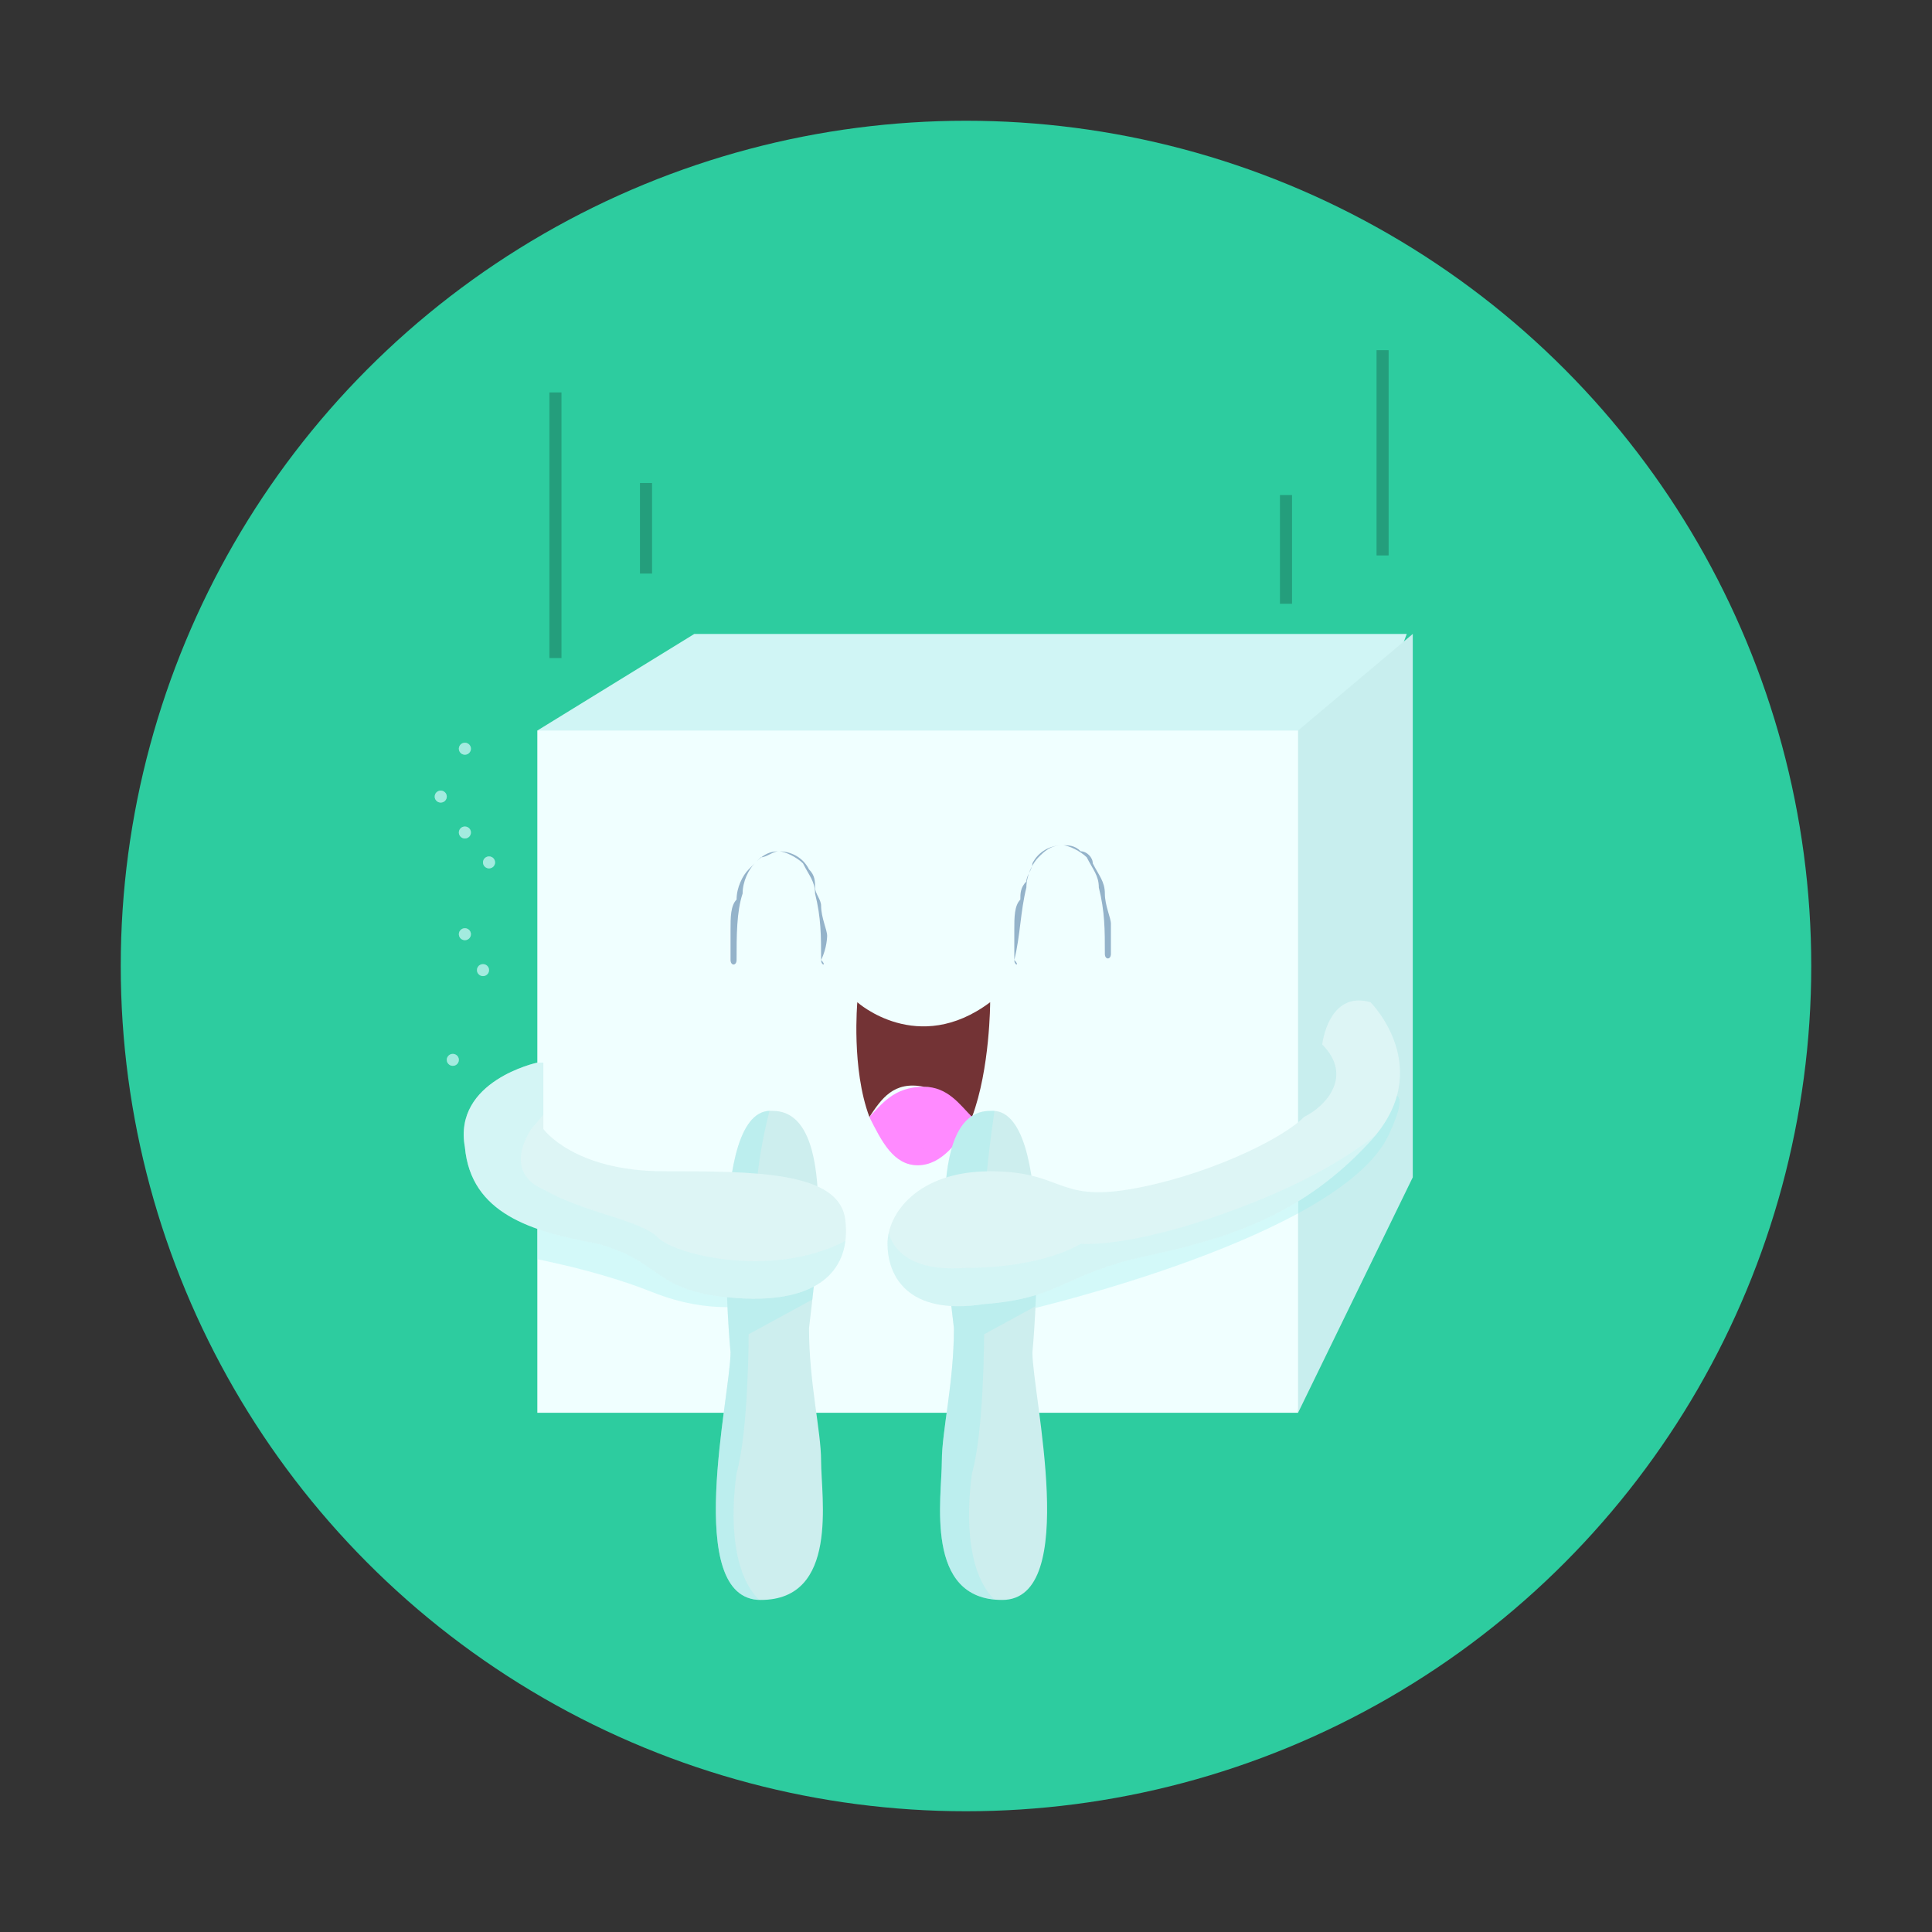 <?xml version="1.0" encoding="utf-8"?>
<!-- Generator: Adobe Illustrator 19.2.0, SVG Export Plug-In . SVG Version: 6.00 Build 0)  -->
<svg version="1.1" id="Layer_1" xmlns="http://www.w3.org/2000/svg" xmlns:xlink="http://www.w3.org/1999/xlink" x="0px" y="0px"
	 viewBox="0 0 32 32" style="enable-background:new 0 0 32 32;" xml:space="preserve">
<rect x="0" y="0" width="32" height="32" fill="#333333" stroke="none"/>
<style type="text/css">
	.st0{fill:#2DCC9F;}
	.st1{fill:#D0F5F5;}
	.st2{fill:#C8EEEE;}
	.st3{opacity:0.35;clip-path:url(#SVGID_2_);fill:#9DEEEE;enable-background:new    ;}
	.st4{fill:#F0FFFF;}
	.st5{opacity:0.35;clip-path:url(#SVGID_4_);fill:#9DEEEE;enable-background:new    ;}
	.st6{clip-path:url(#SVGID_6_);}
	.st7{opacity:0.35;fill:#D0F5F5;enable-background:new    ;}
	.st8{fill:#94B3CA;}
	.st9{fill:#FF8AFF;}
	.st10{opacity:0.35;clip-path:url(#SVGID_8_);fill:#FF8AFF;enable-background:new    ;}
	.st11{fill:#733335;}
	.st12{fill:#CDEEEE;}
	.st13{opacity:0.35;clip-path:url(#SVGID_10_);fill:#9DEEEE;enable-background:new    ;}
	.st14{fill:#DDF5F5;}
	.st15{opacity:0.35;clip-path:url(#SVGID_12_);fill:#C2F5F5;enable-background:new    ;}
	.st16{fill:#249E7C;}
</style>
<circle id="circle6357" class="st0" cx="16" cy="16" r="14"/>
<path id="path6359" class="st1" d="M8.9,12.1l2.6-1.6h11.8l-1,2.7l-8.8,0.8L8.9,12.1L8.9,12.1z"/>
<path id="path6361" class="st2" d="M21.5,12.1l1.9-1.6l0,9l-1.9,3.9l-1-8.6L21.5,12.1z"/>
<g>
	<defs>
		<polygon id="SVGID_1_" points="21.5,12.1 23.4,10.5 23.4,19.5 21.5,23.4 20.5,14.9 21.5,12.1 		"/>
	</defs>
	<clipPath id="SVGID_2_">
		<use xlink:href="#SVGID_1_"  style="overflow:visible;"/>
	</clipPath>
	<path id="path6369" class="st3" d="M17,21.7c0,0,5.2-1.2,6-2.9s-1.3,0.4-1.3,0.4l-4.9,1.6L17,21.7L17,21.7z M12.5,21.6
		c0,0-0.7,0.2-1.7-0.2s-2.2-0.6-2.2-0.6L8.4,20L9,19.7l2.4,0.9L12.5,21.6L12.5,21.6z"/>
</g>
<path id="path6371" class="st4" d="M8.9,12.1h12.6v11.3H8.9V12.1z"/>
<g>
	<defs>
		<rect id="SVGID_3_" x="8.9" y="12.1" width="12.6" height="11.3"/>
	</defs>
	<clipPath id="SVGID_4_">
		<use xlink:href="#SVGID_3_"  style="overflow:visible;"/>
	</clipPath>
	<path id="path6379" class="st5" d="M17,21.7c0,0,5.2-1.2,6-2.9s-1.3,0.4-1.3,0.4l-4.9,1.6L17,21.7L17,21.7z M12.5,21.6
		c0,0-0.7,0.2-1.7-0.2s-2.2-0.6-2.2-0.6L8.4,20L9,19.7l2.4,0.9L12.5,21.6L12.5,21.6z"/>
</g>
<g>
	<defs>
		<polygon id="SVGID_5_" points="23.3,10.6 11.5,10.6 8.9,12.2 8.9,23.4 21.5,23.4 21.5,23.3 23.4,19.4 23.4,10.5 		"/>
	</defs>
	<clipPath id="SVGID_6_">
		<use xlink:href="#SVGID_5_"  style="overflow:visible;"/>
	</clipPath>
	<g id="g6387" transform="matrix(1 0 0 .991 -14.9 1.203)" class="st6">
		<circle id="circle6389" class="st7" cx="25.2" cy="13.3" r="0.1"/>
		<circle id="circle6391" class="st7" cx="25.2" cy="13.3" r="0.1"/>
		<circle id="circle6393" class="st7" cx="25.2" cy="13.3" r="0.1"/>
		<circle id="circle6395" class="st7" cx="25.3" cy="12.4" r="0.1"/>
		<circle id="circle6397" class="st7" cx="25.3" cy="12.4" r="0.1"/>
		<circle id="circle6399" class="st7" cx="25.3" cy="12.4" r="0.1"/>
		<circle id="circle6401" class="st7" cx="26.6" cy="10.1" r="0.1"/>
		<circle id="circle6403" class="st7" cx="26.6" cy="10.1" r="0.1"/>
		<circle id="circle6405" class="st7" cx="26.6" cy="10.1" r="0.1"/>
		<circle id="circle6407" class="st7" cx="26" cy="11.1" r="0.1"/>
		<circle id="circle6409" class="st7" cx="26" cy="11.1" r="0.1"/>
		<circle id="circle6411" class="st7" cx="26" cy="11.1" r="0.1"/>
		<circle id="circle6413" class="st7" cx="22.2" cy="12.1" r="0.1"/>
		<circle id="circle6415" class="st7" cx="22.2" cy="12.1" r="0.1"/>
		<circle id="circle6417" class="st7" cx="22.2" cy="12.1" r="0.1"/>
		<circle id="circle6419" class="st7" cx="24.7" cy="8.5" r="0.1"/>
		<circle id="circle6421" class="st7" cx="24.7" cy="8.5" r="0.1"/>
		<circle id="circle6423" class="st7" cx="24.7" cy="8.5" r="0.1"/>
		<circle id="circle6425" class="st7" cx="25.3" cy="9.8" r="0.1"/>
		<circle id="circle6427" class="st7" cx="25.3" cy="9.8" r="0.1"/>
		<circle id="circle6429" class="st7" cx="25.3" cy="9.8" r="0.1"/>
		<circle id="circle6431" class="st7" cx="22.6" cy="11.3" r="0.1"/>
		<circle id="circle6433" class="st7" cx="22.6" cy="11.3" r="0.1"/>
		<circle id="circle6435" class="st7" cx="22.6" cy="11.3" r="0.1"/>
		<circle id="circle6437" class="st7" cx="26.7" cy="7.3" r="0.1"/>
		<circle id="circle6439" class="st7" cx="26.7" cy="7.3" r="0.1"/>
		<circle id="circle6441" class="st7" cx="26.7" cy="7.3" r="0.1"/>
		<circle id="circle6443" class="st7" cx="22.6" cy="12.7" r="0.1"/>
		<circle id="circle6445" class="st7" cx="22.6" cy="12.7" r="0.1"/>
		<circle id="circle6447" class="st7" cx="22.6" cy="12.7" r="0.1"/>
		<circle id="circle6449" class="st7" cx="27.3" cy="8.3" r="0.1"/>
		<circle id="circle6451" class="st7" cx="27.3" cy="8.3" r="0.1"/>
		<circle id="circle6453" class="st7" cx="27.3" cy="8.3" r="0.1"/>
		<circle id="circle6455" class="st7" cx="26" cy="12.9" r="0.1"/>
		<circle id="circle6457" class="st7" cx="26" cy="12.9" r="0.1"/>
		<circle id="circle6459" class="st7" cx="26" cy="12.9" r="0.1"/>
		<circle id="circle6461" class="st7" cx="24" cy="13.9" r="0.1"/>
		<circle id="circle6463" class="st7" cx="24" cy="13.9" r="0.1"/>
		<circle id="circle6465" class="st7" cx="24" cy="13.9" r="0.1"/>
		<circle id="circle6467" class="st7" cx="30.3" cy="7.2" r="0.1"/>
		<circle id="circle6469" class="st7" cx="30.3" cy="7.2" r="0.1"/>
		<circle id="circle6471" class="st7" cx="30.3" cy="7.2" r="0.1"/>
		<circle id="circle6473" class="st7" cx="22.4" cy="16.5" r="0.1"/>
		<circle id="circle6475" class="st7" cx="22.4" cy="16.5" r="0.1"/>
		<circle id="circle6477" class="st7" cx="22.4" cy="16.5" r="0.1"/>
		<circle id="circle6479" class="st7" cx="31.1" cy="8.1" r="0.1"/>
		<circle id="circle6481" class="st7" cx="31.1" cy="8.1" r="0.1"/>
		<circle id="circle6483" class="st7" cx="31.1" cy="8.1" r="0.1"/>
		<circle id="circle6485" class="st7" cx="25.9" cy="15.9" r="0.1"/>
		<circle id="circle6487" class="st7" cx="25.9" cy="15.9" r="0.1"/>
		<circle id="circle6489" class="st7" cx="25.9" cy="15.9" r="0.1"/>
		<circle id="circle6491" class="st7" cx="30.7" cy="10.5" r="0.1"/>
		<circle id="circle6493" class="st7" cx="30.7" cy="10.5" r="0.1"/>
		<circle id="circle6495" class="st7" cx="30.7" cy="10.5" r="0.1"/>
		<circle id="circle6497" class="st7" cx="30.6" cy="11.2" r="0.1"/>
		<circle id="circle6499" class="st7" cx="30.6" cy="11.2" r="0.1"/>
		<circle id="circle6501" class="st7" cx="30.6" cy="11.2" r="0.1"/>
		<circle id="circle6503" class="st7" cx="27" cy="14" r="0.1"/>
		<circle id="circle6505" class="st7" cx="27" cy="14" r="0.1"/>
		<circle id="circle6507" class="st7" cx="27" cy="14" r="0.1"/>
		<circle id="circle6509" class="st7" cx="29.4" cy="9.1" r="0.1"/>
		<circle id="circle6511" class="st7" cx="29.4" cy="9.1" r="0.1"/>
		<circle id="circle6513" class="st7" cx="29.4" cy="9.1" r="0.1"/>
		<circle id="circle6515" class="st7" cx="29.5" cy="8.6" r="0.1"/>
		<circle id="circle6517" class="st7" cx="29.5" cy="8.6" r="0.1"/>
		<circle id="circle6519" class="st7" cx="29.5" cy="8.6" r="0.1"/>
		<circle id="circle6521" class="st7" cx="29.4" cy="9.9" r="0.1"/>
		<circle id="circle6523" class="st7" cx="29.4" cy="9.9" r="0.1"/>
		<circle id="circle6525" class="st7" cx="29.4" cy="9.9" r="0.1"/>
		<circle id="circle6527" class="st7" cx="28.9" cy="9.7" r="0.1"/>
		<circle id="circle6529" class="st7" cx="28.9" cy="9.7" r="0.1"/>
		<circle id="circle6531" class="st7" cx="28.9" cy="9.7" r="0.1"/>
		<circle id="circle6533" class="st7" cx="29.1" cy="10.4" r="0.1"/>
		<circle id="circle6535" class="st7" cx="29.1" cy="10.4" r="0.1"/>
		<circle id="circle6537" class="st7" cx="29.1" cy="10.4" r="0.1"/>
		<circle id="circle6539" class="st7" cx="28.3" cy="9.8" r="0.1"/>
		<circle id="circle6541" class="st7" cx="28.3" cy="9.8" r="0.1"/>
		<circle id="circle6543" class="st7" cx="28.3" cy="9.8" r="0.1"/>
		<circle id="circle6545" class="st7" cx="27.3" cy="10.4" r="0.1"/>
		<circle id="circle6547" class="st7" cx="27.3" cy="10.4" r="0.1"/>
		<circle id="circle6549" class="st7" cx="27.3" cy="10.4" r="0.1"/>
		<circle id="circle6551" class="st7" cx="25.7" cy="10.6" r="0.1"/>
		<circle id="circle6553" class="st7" cx="25.7" cy="10.6" r="0.1"/>
		<circle id="circle6555" class="st7" cx="25.7" cy="10.6" r="0.1"/>
		<circle id="circle6557" class="st7" cx="25.1" cy="10.9" r="0.1"/>
		<circle id="circle6559" class="st7" cx="25.1" cy="10.9" r="0.1"/>
		<circle id="circle6561" class="st7" cx="25.1" cy="10.9" r="0.1"/>
		<circle id="circle6563" class="st7" cx="24.3" cy="10.7" r="0.1"/>
		<circle id="circle6565" class="st7" cx="24.3" cy="10.7" r="0.1"/>
		<circle id="circle6567" class="st7" cx="24.3" cy="10.7" r="0.1"/>
		<circle id="circle6569" class="st7" cx="23.9" cy="10.2" r="0.1"/>
		<circle id="circle6571" class="st7" cx="23.9" cy="10.2" r="0.1"/>
		<circle id="circle6573" class="st7" cx="23.9" cy="10.2" r="0.1"/>
		<circle id="circle6575" class="st7" cx="23.7" cy="10.8" r="0.1"/>
		<circle id="circle6577" class="st7" cx="23.7" cy="10.8" r="0.1"/>
		<circle id="circle6579" class="st7" cx="23.7" cy="10.8" r="0.1"/>
		<circle id="circle6581" class="st7" cx="23.7" cy="11.7" r="0.1"/>
		<circle id="circle6583" class="st7" cx="23.7" cy="11.7" r="0.1"/>
		<circle id="circle6585" class="st7" cx="23.7" cy="11.7" r="0.1"/>
		<circle id="circle6587" class="st7" cx="23.9" cy="12.4" r="0.1"/>
		<circle id="circle6589" class="st7" cx="23.9" cy="12.4" r="0.1"/>
		<circle id="circle6591" class="st7" cx="23.9" cy="12.4" r="0.1"/>
		<circle id="circle6593" class="st7" cx="27.1" cy="12.2" r="0.1"/>
		<circle id="circle6595" class="st7" cx="27.1" cy="12.2" r="0.1"/>
		<circle id="circle6597" class="st7" cx="27.1" cy="12.2" r="0.1"/>
		<circle id="circle6599" class="st7" cx="29.5" cy="11.2" r="0.1"/>
		<circle id="circle6601" class="st7" cx="29.5" cy="11.2" r="0.1"/>
		<circle id="circle6603" class="st7" cx="29.5" cy="11.2" r="0.1"/>
		<circle id="circle6605" class="st7" cx="30.9" cy="9.3" r="0.1"/>
		<circle id="circle6607" class="st7" cx="30.9" cy="9.3" r="0.1"/>
		<circle id="circle6609" class="st7" cx="30.9" cy="9.3" r="0.1"/>
		<circle id="circle6611" class="st7" cx="32.1" cy="8.3" r="0.1"/>
		<circle id="circle6613" class="st7" cx="32.1" cy="8.3" r="0.1"/>
		<circle id="circle6615" class="st7" cx="32.1" cy="8.3" r="0.1"/>
		<circle id="circle6617" class="st7" cx="33.1" cy="7.8" r="0.1"/>
		<circle id="circle6619" class="st7" cx="33.1" cy="7.8" r="0.1"/>
		<circle id="circle6621" class="st7" cx="33.1" cy="7.8" r="0.1"/>
		<circle id="circle6623" class="st7" cx="35" cy="7.6" r="0.1"/>
		<circle id="circle6625" class="st7" cx="35" cy="7.6" r="0.1"/>
		<circle id="circle6627" class="st7" cx="35" cy="7.6" r="0.1"/>
		<circle id="circle6629" class="st7" cx="37.8" cy="8.6" r="0.1"/>
		<circle id="circle6631" class="st7" cx="37.8" cy="8.6" r="0.1"/>
		<circle id="circle6633" class="st7" cx="37.8" cy="8.6" r="0.1"/>
		<circle id="circle6635" class="st7" cx="38.1" cy="9.1" r="0.1"/>
		<circle id="circle6637" class="st7" cx="38.1" cy="9.1" r="0.1"/>
		<circle id="circle6639" class="st7" cx="38.1" cy="9.1" r="0.1"/>
		<circle id="circle6641" class="st7" cx="35.3" cy="10" r="0.1"/>
		<circle id="circle6643" class="st7" cx="35.3" cy="10" r="0.1"/>
		<circle id="circle6645" class="st7" cx="35.3" cy="10" r="0.1"/>
		<circle id="circle6647" class="st7" cx="33" cy="10.6" r="0.1"/>
		<circle id="circle6649" class="st7" cx="33" cy="10.6" r="0.1"/>
		<circle id="circle6651" class="st7" cx="33" cy="10.6" r="0.1"/>
		<circle id="circle6653" class="st7" cx="32.3" cy="10.3" r="0.1"/>
		<circle id="circle6655" class="st7" cx="32.3" cy="10.3" r="0.1"/>
		<circle id="circle6657" class="st7" cx="32.3" cy="10.3" r="0.1"/>
		<circle id="circle6659" class="st7" cx="32.4" cy="10.9" r="0.1"/>
		<circle id="circle6661" class="st7" cx="32.4" cy="10.9" r="0.1"/>
		<circle id="circle6663" class="st7" cx="32.4" cy="10.9" r="0.1"/>
		<circle id="circle6665" class="st7" cx="37.4" cy="9.2" r="0.1"/>
		<circle id="circle6667" class="st7" cx="37.4" cy="9.2" r="0.1"/>
		<circle id="circle6669" class="st7" cx="37.4" cy="9.2" r="0.1"/>
		<circle id="circle6671" class="st7" cx="36.9" cy="8.6" r="0.1"/>
		<circle id="circle6673" class="st7" cx="36.9" cy="8.6" r="0.1"/>
		<circle id="circle6675" class="st7" cx="36.9" cy="8.6" r="0.1"/>
		<circle id="circle6677" class="st7" cx="34.8" cy="8.1" r="0.1"/>
		<circle id="circle6679" class="st7" cx="34.8" cy="8.1" r="0.1"/>
		<circle id="circle6681" class="st7" cx="34.8" cy="8.1" r="0.1"/>
		<circle id="circle6683" class="st7" cx="34.1" cy="7.9" r="0.1"/>
		<circle id="circle6685" class="st7" cx="34.1" cy="7.9" r="0.1"/>
		<circle id="circle6687" class="st7" cx="34.1" cy="7.9" r="0.1"/>
		<circle id="circle6689" class="st7" cx="33.5" cy="9" r="0.1"/>
		<circle id="circle6691" class="st7" cx="33.5" cy="9" r="0.1"/>
		<circle id="circle6693" class="st7" cx="33.5" cy="9" r="0.1"/>
		<circle id="circle6695" class="st7" cx="33.6" cy="8.5" r="0.1"/>
		<circle id="circle6697" class="st7" cx="33.6" cy="8.5" r="0.1"/>
		<circle id="circle6699" class="st7" cx="33.6" cy="8.5" r="0.1"/>
		<circle id="circle6701" class="st7" cx="36.4" cy="9.6" r="0.1"/>
		<circle id="circle6703" class="st7" cx="36.4" cy="9.6" r="0.1"/>
		<circle id="circle6705" class="st7" cx="36.4" cy="9.6" r="0.1"/>
		<circle id="circle6707" class="st7" cx="36.6" cy="10.2" r="0.1"/>
		<circle id="circle6709" class="st7" cx="36.6" cy="10.2" r="0.1"/>
		<circle id="circle6711" class="st7" cx="36.6" cy="10.2" r="0.1"/>
		<circle id="circle6713" class="st7" cx="35.7" cy="11.2" r="0.1"/>
		<circle id="circle6715" class="st7" cx="35.7" cy="11.2" r="0.1"/>
		<circle id="circle6717" class="st7" cx="35.7" cy="11.2" r="0.1"/>
		<circle id="circle6719" class="st7" cx="32.2" cy="12.3" r="0.1"/>
		<circle id="circle6721" class="st7" cx="32.2" cy="12.3" r="0.1"/>
		<circle id="circle6723" class="st7" cx="32.2" cy="12.3" r="0.1"/>
		<circle id="circle6725" class="st7" cx="30.8" cy="12.6" r="0.1"/>
		<circle id="circle6727" class="st7" cx="30.8" cy="12.6" r="0.1"/>
		<circle id="circle6729" class="st7" cx="30.8" cy="12.6" r="0.1"/>
		<circle id="circle6731" class="st7" cx="29.9" cy="12.7" r="0.1"/>
		<circle id="circle6733" class="st7" cx="29.9" cy="12.7" r="0.1"/>
		<circle id="circle6735" class="st7" cx="29.9" cy="12.7" r="0.1"/>
		<circle id="circle6737" class="st7" cx="28.9" cy="14.4" r="0.1"/>
		<circle id="circle6739" class="st7" cx="28.9" cy="14.4" r="0.1"/>
		<circle id="circle6741" class="st7" cx="28.9" cy="14.4" r="0.1"/>
		<circle id="circle6743" class="st7" cx="28" cy="14.6" r="0.1"/>
		<circle id="circle6745" class="st7" cx="28" cy="14.6" r="0.1"/>
		<circle id="circle6747" class="st7" cx="28" cy="14.6" r="0.1"/>
		<circle id="circle6749" class="st7" cx="31.3" cy="15" r="0.1"/>
		<circle id="circle6751" class="st7" cx="31.3" cy="15" r="0.1"/>
		<circle id="circle6753" class="st7" cx="31.3" cy="15" r="0.1"/>
		<circle id="circle6755" class="st7" cx="32.2" cy="14.3" r="0.1"/>
		<circle id="circle6757" class="st7" cx="32.2" cy="14.3" r="0.1"/>
		<circle id="circle6759" class="st7" cx="32.2" cy="14.3" r="0.1"/>
		<circle id="circle6761" class="st7" cx="33.3" cy="12.9" r="0.1"/>
		<circle id="circle6763" class="st7" cx="33.3" cy="12.9" r="0.1"/>
		<circle id="circle6765" class="st7" cx="33.3" cy="12.9" r="0.1"/>
		<circle id="circle6767" class="st7" cx="37.8" cy="11.5" r="0.1"/>
		<circle id="circle6769" class="st7" cx="37.8" cy="11.5" r="0.1"/>
		<circle id="circle6771" class="st7" cx="37.8" cy="11.5" r="0.1"/>
		<circle id="circle6773" class="st7" cx="38.7" cy="10.8" r="0.1"/>
		<circle id="circle6775" class="st7" cx="38.7" cy="10.8" r="0.1"/>
		<circle id="circle6777" class="st7" cx="38.7" cy="10.8" r="0.1"/>
		<circle id="circle6779" class="st7" cx="38.9" cy="11.3" r="0.1"/>
		<circle id="circle6781" class="st7" cx="38.9" cy="11.3" r="0.1"/>
		<circle id="circle6783" class="st7" cx="38.9" cy="11.3" r="0.1"/>
		<circle id="circle6785" class="st7" cx="38.4" cy="11.8" r="0.1"/>
		<circle id="circle6787" class="st7" cx="38.4" cy="11.8" r="0.1"/>
		<circle id="circle6789" class="st7" cx="38.4" cy="11.8" r="0.1"/>
		<circle id="circle6791" class="st7" cx="36.8" cy="13.9" r="0.1"/>
		<circle id="circle6793" class="st7" cx="36.8" cy="13.9" r="0.1"/>
		<circle id="circle6795" class="st7" cx="36.8" cy="13.9" r="0.1"/>
		<circle id="circle6797" class="st7" cx="35.9" cy="14.6" r="0.1"/>
		<circle id="circle6799" class="st7" cx="35.9" cy="14.6" r="0.1"/>
		<circle id="circle6801" class="st7" cx="35.9" cy="14.6" r="0.1"/>
		<circle id="circle6803" class="st7" cx="35.2" cy="15.1" r="0.1"/>
		<circle id="circle6805" class="st7" cx="35.2" cy="15.1" r="0.1"/>
		<circle id="circle6807" class="st7" cx="35.2" cy="15.1" r="0.1"/>
		<circle id="circle6809" class="st7" cx="34" cy="16.1" r="0.1"/>
		<circle id="circle6811" class="st7" cx="34" cy="16.1" r="0.1"/>
		<circle id="circle6813" class="st7" cx="34" cy="16.1" r="0.1"/>
		<circle id="circle6815" class="st7" cx="33.4" cy="16.9" r="0.1"/>
		<circle id="circle6817" class="st7" cx="33.4" cy="16.9" r="0.1"/>
		<circle id="circle6819" class="st7" cx="33.4" cy="16.9" r="0.1"/>
		<circle id="circle6821" class="st7" cx="32.3" cy="18" r="0.1"/>
		<circle id="circle6823" class="st7" cx="32.3" cy="18" r="0.1"/>
		<circle id="circle6825" class="st7" cx="32.3" cy="18" r="0.1"/>
		<circle id="circle6827" class="st7" cx="32.1" cy="18.9" r="0.1"/>
		<circle id="circle6829" class="st7" cx="32.1" cy="18.9" r="0.1"/>
		<circle id="circle6831" class="st7" cx="32.1" cy="18.9" r="0.1"/>
		<circle id="circle6833" class="st7" cx="32.1" cy="20.1" r="0.1"/>
		<circle id="circle6835" class="st7" cx="32.1" cy="20.1" r="0.1"/>
		<circle id="circle6837" class="st7" cx="32.1" cy="20.1" r="0.1"/>
		<circle id="circle6839" class="st7" cx="33.9" cy="21.4" r="0.1"/>
		<circle id="circle6841" class="st7" cx="33.9" cy="21.4" r="0.1"/>
		<circle id="circle6843" class="st7" cx="33.9" cy="21.4" r="0.1"/>
		<circle id="circle6845" class="st7" cx="34.4" cy="22.2" r="0.1"/>
		<circle id="circle6847" class="st7" cx="34.4" cy="22.2" r="0.1"/>
		<circle id="circle6849" class="st7" cx="34.4" cy="22.2" r="0.1"/>
		<circle id="circle6851" class="st7" cx="35.3" cy="22.4" r="0.1"/>
		<circle id="circle6853" class="st7" cx="35.3" cy="22.4" r="0.1"/>
		<circle id="circle6855" class="st7" cx="35.3" cy="22.4" r="0.1"/>
		<circle id="circle6857" class="st7" cx="36.8" cy="21.5" r="0.1"/>
		<circle id="circle6859" class="st7" cx="36.8" cy="21.5" r="0.1"/>
		<circle id="circle6861" class="st7" cx="36.8" cy="21.5" r="0.1"/>
		<circle id="circle6863" class="st7" cx="37.3" cy="19.2" r="0.1"/>
		<circle id="circle6865" class="st7" cx="37.3" cy="19.2" r="0.1"/>
		<circle id="circle6867" class="st7" cx="37.3" cy="19.2" r="0.1"/>
		<circle id="circle6869" class="st7" cx="36" cy="17.3" r="0.1"/>
		<circle id="circle6871" class="st7" cx="36" cy="17.3" r="0.1"/>
		<circle id="circle6873" class="st7" cx="36" cy="17.3" r="0.1"/>
		<circle id="circle6875" class="st7" cx="34.6" cy="16.6" r="0.1"/>
		<circle id="circle6877" class="st7" cx="34.6" cy="16.6" r="0.1"/>
		<circle id="circle6879" class="st7" cx="34.6" cy="16.6" r="0.1"/>
		<circle id="circle6881" class="st7" cx="32.9" cy="16.5" r="0.1"/>
		<circle id="circle6883" class="st7" cx="32.9" cy="16.5" r="0.1"/>
		<circle id="circle6885" class="st7" cx="32.9" cy="16.5" r="0.1"/>
		<circle id="circle6887" class="st7" cx="32.2" cy="16.5" r="0.1"/>
		<circle id="circle6889" class="st7" cx="32.2" cy="16.5" r="0.1"/>
		<circle id="circle6891" class="st7" cx="32.2" cy="16.5" r="0.1"/>
		<circle id="circle6893" class="st7" cx="32.8" cy="15.4" r="0.1"/>
		<circle id="circle6895" class="st7" cx="32.8" cy="15.4" r="0.1"/>
		<circle id="circle6897" class="st7" cx="32.8" cy="15.4" r="0.1"/>
		<circle id="circle6899" class="st7" cx="33.9" cy="14.2" r="0.1"/>
		<circle id="circle6901" class="st7" cx="33.9" cy="14.2" r="0.1"/>
		<circle id="circle6903" class="st7" cx="33.9" cy="14.2" r="0.1"/>
		<circle id="circle6905" class="st7" cx="34.7" cy="13.8" r="0.1"/>
		<circle id="circle6907" class="st7" cx="34.7" cy="13.8" r="0.1"/>
		<circle id="circle6909" class="st7" cx="34.7" cy="13.8" r="0.1"/>
		<circle id="circle6911" class="st7" cx="36.1" cy="12.5" r="0.1"/>
		<circle id="circle6913" class="st7" cx="36.1" cy="12.5" r="0.1"/>
		<circle id="circle6915" class="st7" cx="36.1" cy="12.5" r="0.1"/>
		<circle id="circle6917" class="st7" cx="36.9" cy="12.3" r="0.1"/>
		<circle id="circle6919" class="st7" cx="36.9" cy="12.3" r="0.1"/>
		<circle id="circle6921" class="st7" cx="36.9" cy="12.3" r="0.1"/>
		<circle id="circle6923" class="st7" cx="36.5" cy="11.9" r="0.1"/>
		<circle id="circle6925" class="st7" cx="36.5" cy="11.9" r="0.1"/>
		<circle id="circle6927" class="st7" cx="36.5" cy="11.9" r="0.1"/>
		<circle id="circle6929" class="st7" cx="36.2" cy="13.2" r="0.1"/>
		<circle id="circle6931" class="st7" cx="36.2" cy="13.2" r="0.1"/>
		<circle id="circle6933" class="st7" cx="36.2" cy="13.2" r="0.1"/>
		<circle id="circle6935" class="st7" cx="35.4" cy="12.9" r="0.1"/>
		<circle id="circle6937" class="st7" cx="35.4" cy="12.9" r="0.1"/>
		<circle id="circle6939" class="st7" cx="35.4" cy="12.9" r="0.1"/>
		<circle id="circle6941" class="st7" cx="34.5" cy="12.3" r="0.1"/>
		<circle id="circle6943" class="st7" cx="34.5" cy="12.3" r="0.1"/>
		<circle id="circle6945" class="st7" cx="34.5" cy="12.3" r="0.1"/>
		<circle id="circle6947" class="st7" cx="33.9" cy="12" r="0.1"/>
		<circle id="circle6949" class="st7" cx="33.9" cy="12" r="0.1"/>
		<circle id="circle6951" class="st7" cx="33.9" cy="12" r="0.1"/>
		<circle id="circle6953" class="st7" cx="34.5" cy="11.6" r="0.1"/>
		<circle id="circle6955" class="st7" cx="34.5" cy="11.6" r="0.1"/>
		<circle id="circle6957" class="st7" cx="34.5" cy="11.6" r="0.1"/>
		<circle id="circle6959" class="st7" cx="36.1" cy="10.6" r="0.1"/>
		<circle id="circle6961" class="st7" cx="36.1" cy="10.6" r="0.1"/>
		<circle id="circle6963" class="st7" cx="36.1" cy="10.6" r="0.1"/>
		<circle id="circle6965" class="st7" cx="35.9" cy="9.9" r="0.1"/>
		<circle id="circle6967" class="st7" cx="35.9" cy="9.9" r="0.1"/>
		<circle id="circle6969" class="st7" cx="35.9" cy="9.9" r="0.1"/>
		<circle id="circle6971" class="st7" cx="34.7" cy="9" r="0.1"/>
		<circle id="circle6973" class="st7" cx="34.7" cy="9" r="0.1"/>
		<circle id="circle6975" class="st7" cx="34.7" cy="9" r="0.1"/>
		<circle id="circle6977" class="st7" cx="33.7" cy="9.7" r="0.1"/>
		<circle id="circle6979" class="st7" cx="33.7" cy="9.7" r="0.1"/>
		<circle id="circle6981" class="st7" cx="33.7" cy="9.7" r="0.1"/>
		<circle id="circle6983" class="st7" cx="30.2" cy="9.3" r="0.1"/>
		<circle id="circle6985" class="st7" cx="30.2" cy="9.3" r="0.1"/>
		<circle id="circle6987" class="st7" cx="30.2" cy="9.3" r="0.1"/>
		<circle id="circle6989" class="st7" cx="27.1" cy="9.2" r="0.1"/>
		<circle id="circle6991" class="st7" cx="27.1" cy="9.2" r="0.1"/>
		<circle id="circle6993" class="st7" cx="27.1" cy="9.2" r="0.1"/>
		<circle id="circle6995" class="st7" cx="26.1" cy="9.3" r="0.1"/>
		<circle id="circle6997" class="st7" cx="26.1" cy="9.3" r="0.1"/>
		<circle id="circle6999" class="st7" cx="26.1" cy="9.3" r="0.1"/>
		<circle id="circle7001" class="st7" cx="26.1" cy="8.7" r="0.1"/>
		<circle id="circle7003" class="st7" cx="26.1" cy="8.7" r="0.1"/>
		<circle id="circle7005" class="st7" cx="26.1" cy="8.7" r="0.1"/>
		<circle id="circle7007" class="st7" cx="25.6" cy="8.6" r="0.1"/>
		<circle id="circle7009" class="st7" cx="25.6" cy="8.6" r="0.1"/>
		<circle id="circle7011" class="st7" cx="25.6" cy="8.6" r="0.1"/>
		<circle id="circle7013" class="st7" cx="25.3" cy="9.2" r="0.1"/>
		<circle id="circle7015" class="st7" cx="25.3" cy="9.2" r="0.1"/>
		<circle id="circle7017" class="st7" cx="25.3" cy="9.2" r="0.1"/>
		<circle id="circle7019" class="st7" cx="24.6" cy="13.2" r="0.1"/>
		<circle id="circle7021" class="st7" cx="24.6" cy="13.2" r="0.1"/>
		<circle id="circle7023" class="st7" cx="24.6" cy="13.2" r="0.1"/>
		<circle id="circle7025" class="st7" cx="24.1" cy="15.5" r="0.1"/>
		<circle id="circle7027" class="st7" cx="24.1" cy="15.5" r="0.1"/>
		<circle id="circle7029" class="st7" cx="24.1" cy="15.5" r="0.1"/>
		<circle id="circle7031" class="st7" cx="24.1" cy="16.2" r="0.1"/>
		<circle id="circle7033" class="st7" cx="24.1" cy="16.2" r="0.1"/>
		<circle id="circle7035" class="st7" cx="24.1" cy="16.2" r="0.1"/>
		<circle id="circle7037" class="st7" cx="23.9" cy="17.1" r="0.1"/>
		<circle id="circle7039" class="st7" cx="23.9" cy="17.1" r="0.1"/>
		<circle id="circle7041" class="st7" cx="23.9" cy="17.1" r="0.1"/>
		<circle id="circle7043" class="st7" cx="24.4" cy="17.4" r="0.1"/>
		<circle id="circle7045" class="st7" cx="24.4" cy="17.4" r="0.1"/>
		<circle id="circle7047" class="st7" cx="24.4" cy="17.4" r="0.1"/>
		<circle id="circle7049" class="st7" cx="25.1" cy="19.1" r="0.1"/>
		<circle id="circle7051" class="st7" cx="25.1" cy="19.1" r="0.1"/>
		<circle id="circle7053" class="st7" cx="25.1" cy="19.1" r="0.1"/>
		<circle id="circle7055" class="st7" cx="25.4" cy="20.6" r="0.1"/>
		<circle id="circle7057" class="st7" cx="25.4" cy="20.6" r="0.1"/>
		<circle id="circle7059" class="st7" cx="25.4" cy="20.6" r="0.1"/>
		<circle id="circle7061" class="st7" cx="25.1" cy="21.8" r="0.1"/>
		<circle id="circle7063" class="st7" cx="25.1" cy="21.8" r="0.1"/>
		<circle id="circle7065" class="st7" cx="25.1" cy="21.8" r="0.1"/>
		<circle id="circle7067" class="st7" cx="24.9" cy="22.6" r="0.1"/>
		<circle id="circle7069" class="st7" cx="24.9" cy="22.6" r="0.1"/>
		<circle id="circle7071" class="st7" cx="24.9" cy="22.6" r="0.1"/>
		<circle id="circle7073" class="st7" cx="24.3" cy="22.7" r="0.1"/>
		<circle id="circle7075" class="st7" cx="24.3" cy="22.7" r="0.1"/>
		<circle id="circle7077" class="st7" cx="24.3" cy="22.7" r="0.1"/>
		<circle id="circle7079" class="st7" cx="23.5" cy="21" r="0.1"/>
		<circle id="circle7081" class="st7" cx="23.5" cy="21" r="0.1"/>
		<circle id="circle7083" class="st7" cx="23.5" cy="21" r="0.1"/>
		<circle id="circle7085" class="st7" cx="23.9" cy="19.1" r="0.1"/>
		<circle id="circle7087" class="st7" cx="23.9" cy="19.1" r="0.1"/>
		<circle id="circle7089" class="st7" cx="23.9" cy="19.1" r="0.1"/>
		<circle id="circle7091" class="st7" cx="26.1" cy="17" r="0.1"/>
		<circle id="circle7093" class="st7" cx="26.1" cy="17" r="0.1"/>
		<circle id="circle7095" class="st7" cx="26.1" cy="17" r="0.1"/>
		<circle id="circle7097" class="st7" cx="27.3" cy="16.1" r="0.1"/>
		<circle id="circle7099" class="st7" cx="27.3" cy="16.1" r="0.1"/>
		<circle id="circle7101" class="st7" cx="27.3" cy="16.1" r="0.1"/>
		<circle id="circle7103" class="st7" cx="27.6" cy="16.9" r="0.1"/>
		<circle id="circle7105" class="st7" cx="27.6" cy="16.9" r="0.1"/>
		<circle id="circle7107" class="st7" cx="27.6" cy="16.9" r="0.1"/>
		<circle id="circle7109" class="st7" cx="27.6" cy="19.8" r="0.1"/>
		<circle id="circle7111" class="st7" cx="27.6" cy="19.8" r="0.1"/>
		<circle id="circle7113" class="st7" cx="27.6" cy="19.8" r="0.1"/>
		<circle id="circle7115" class="st7" cx="27.7" cy="20.9" r="0.1"/>
		<circle id="circle7117" class="st7" cx="27.7" cy="20.9" r="0.1"/>
		<circle id="circle7119" class="st7" cx="27.7" cy="20.9" r="0.1"/>
		<circle id="circle7121" class="st7" cx="27.8" cy="21.7" r="0.1"/>
		<circle id="circle7123" class="st7" cx="27.8" cy="21.7" r="0.1"/>
		<circle id="circle7125" class="st7" cx="27.8" cy="21.7" r="0.1"/>
		<circle id="circle7127" class="st7" cx="28.4" cy="21.9" r="0.1"/>
		<circle id="circle7129" class="st7" cx="28.4" cy="21.9" r="0.1"/>
		<circle id="circle7131" class="st7" cx="28.4" cy="21.9" r="0.1"/>
		<circle id="circle7133" class="st7" cx="30.6" cy="22.4" r="0.1"/>
		<circle id="circle7135" class="st7" cx="30.6" cy="22.4" r="0.1"/>
		<circle id="circle7137" class="st7" cx="30.6" cy="22.4" r="0.1"/>
		<circle id="circle7139" class="st7" cx="31.6" cy="22.9" r="0.1"/>
		<circle id="circle7141" class="st7" cx="31.6" cy="22.9" r="0.1"/>
		<circle id="circle7143" class="st7" cx="31.6" cy="22.9" r="0.1"/>
		<circle id="circle7145" class="st7" cx="31.5" cy="22.4" r="0.1"/>
		<circle id="circle7147" class="st7" cx="31.5" cy="22.4" r="0.1"/>
		<circle id="circle7149" class="st7" cx="31.5" cy="22.4" r="0.1"/>
		<circle id="circle7151" class="st7" cx="29.9" cy="21.2" r="0.1"/>
		<circle id="circle7153" class="st7" cx="29.9" cy="21.2" r="0.1"/>
		<circle id="circle7155" class="st7" cx="29.9" cy="21.2" r="0.1"/>
		<circle id="circle7157" class="st7" cx="29.2" cy="20.3" r="0.1"/>
		<circle id="circle7159" class="st7" cx="29.2" cy="20.3" r="0.1"/>
		<circle id="circle7161" class="st7" cx="29.2" cy="20.3" r="0.1"/>
		<circle id="circle7163" class="st7" cx="29.3" cy="19.7" r="0.1"/>
		<circle id="circle7165" class="st7" cx="29.3" cy="19.7" r="0.1"/>
		<circle id="circle7167" class="st7" cx="29.3" cy="19.7" r="0.1"/>
		<circle id="circle7169" class="st7" cx="28.6" cy="19.5" r="0.1"/>
		<circle id="circle7171" class="st7" cx="28.6" cy="19.5" r="0.1"/>
		<circle id="circle7173" class="st7" cx="28.6" cy="19.5" r="0.1"/>
		<circle id="circle7175" class="st7" cx="28.1" cy="19.1" r="0.1"/>
		<circle id="circle7177" class="st7" cx="28.1" cy="19.1" r="0.1"/>
		<circle id="circle7179" class="st7" cx="28.1" cy="19.1" r="0.1"/>
		<circle id="circle7181" class="st7" cx="27.4" cy="18.5" r="0.1"/>
		<circle id="circle7183" class="st7" cx="27.4" cy="18.5" r="0.1"/>
		<circle id="circle7185" class="st7" cx="27.4" cy="18.5" r="0.1"/>
		<circle id="circle7187" class="st7" cx="28.2" cy="18.3" r="0.1"/>
		<circle id="circle7189" class="st7" cx="28.2" cy="18.3" r="0.1"/>
		<circle id="circle7191" class="st7" cx="28.2" cy="18.3" r="0.1"/>
		<circle id="circle7193" class="st7" cx="30.8" cy="18.8" r="0.1"/>
		<circle id="circle7195" class="st7" cx="30.8" cy="18.8" r="0.1"/>
		<circle id="circle7197" class="st7" cx="30.8" cy="18.8" r="0.1"/>
		<circle id="circle7199" class="st7" cx="31.6" cy="19.4" r="0.1"/>
		<circle id="circle7201" class="st7" cx="31.6" cy="19.4" r="0.1"/>
		<circle id="circle7203" class="st7" cx="31.6" cy="19.4" r="0.1"/>
		<circle id="circle7205" class="st7" cx="33" cy="20" r="0.1"/>
		<circle id="circle7207" class="st7" cx="33" cy="20" r="0.1"/>
		<circle id="circle7209" class="st7" cx="33" cy="20" r="0.1"/>
		<circle id="circle7211" class="st7" cx="33.3" cy="20.7" r="0.1"/>
		<circle id="circle7213" class="st7" cx="33.3" cy="20.7" r="0.1"/>
		<circle id="circle7215" class="st7" cx="33.3" cy="20.7" r="0.1"/>
		<circle id="circle7217" class="st7" cx="32.9" cy="21.6" r="0.1"/>
		<circle id="circle7219" class="st7" cx="32.9" cy="21.6" r="0.1"/>
		<circle id="circle7221" class="st7" cx="32.9" cy="21.6" r="0.1"/>
		<circle id="circle7223" class="st7" cx="32.9" cy="22.3" r="0.1"/>
		<circle id="circle7225" class="st7" cx="32.9" cy="22.3" r="0.1"/>
		<circle id="circle7227" class="st7" cx="32.9" cy="22.3" r="0.1"/>
		<circle id="circle7229" class="st7" cx="33.6" cy="22.2" r="0.1"/>
		<circle id="circle7231" class="st7" cx="33.6" cy="22.2" r="0.1"/>
		<circle id="circle7233" class="st7" cx="33.6" cy="22.2" r="0.1"/>
		<circle id="circle7235" class="st7" cx="35.2" cy="21.5" r="0.1"/>
		<circle id="circle7237" class="st7" cx="35.2" cy="21.5" r="0.1"/>
		<circle id="circle7239" class="st7" cx="35.2" cy="21.5" r="0.1"/>
		<circle id="circle7241" class="st7" cx="37.1" cy="20.7" r="0.1"/>
		<circle id="circle7243" class="st7" cx="37.1" cy="20.7" r="0.1"/>
		<circle id="circle7245" class="st7" cx="37.1" cy="20.7" r="0.1"/>
		<circle id="circle7247" class="st7" cx="37.8" cy="20" r="0.1"/>
		<circle id="circle7249" class="st7" cx="37.8" cy="20" r="0.1"/>
		<circle id="circle7251" class="st7" cx="37.8" cy="20" r="0.1"/>
		<circle id="circle7253" class="st7" cx="38.4" cy="19.1" r="0.1"/>
		<circle id="circle7255" class="st7" cx="38.4" cy="19.1" r="0.1"/>
		<circle id="circle7257" class="st7" cx="38.4" cy="19.1" r="0.1"/>
		<circle id="circle7259" class="st7" cx="38.5" cy="18.5" r="0.1"/>
		<circle id="circle7261" class="st7" cx="38.5" cy="18.5" r="0.1"/>
		<circle id="circle7263" class="st7" cx="38.5" cy="18.5" r="0.1"/>
		<circle id="circle7265" class="st7" cx="39" cy="18.2" r="0.1"/>
		<circle id="circle7267" class="st7" cx="39" cy="18.2" r="0.1"/>
		<circle id="circle7269" class="st7" cx="39" cy="18.2" r="0.1"/>
		<circle id="circle7271" class="st7" cx="38.6" cy="17.5" r="0.1"/>
		<circle id="circle7273" class="st7" cx="38.6" cy="17.5" r="0.1"/>
		<circle id="circle7275" class="st7" cx="38.6" cy="17.5" r="0.1"/>
		<circle id="circle7277" class="st7" cx="38.4" cy="16.5" r="0.1"/>
		<circle id="circle7279" class="st7" cx="38.4" cy="16.5" r="0.1"/>
		<circle id="circle7281" class="st7" cx="38.4" cy="16.5" r="0.1"/>
		<circle id="circle7283" class="st7" cx="38.8" cy="15.4" r="0.1"/>
		<circle id="circle7285" class="st7" cx="38.8" cy="15.4" r="0.1"/>
		<circle id="circle7287" class="st7" cx="38.8" cy="15.4" r="0.1"/>
		<circle id="circle7289" class="st7" cx="38.3" cy="15.6" r="0.1"/>
		<circle id="circle7291" class="st7" cx="38.3" cy="15.6" r="0.1"/>
		<circle id="circle7293" class="st7" cx="38.3" cy="15.6" r="0.1"/>
		<circle id="circle7295" class="st7" cx="37.1" cy="17.7" r="0.1"/>
		<circle id="circle7297" class="st7" cx="37.1" cy="17.7" r="0.1"/>
		<circle id="circle7299" class="st7" cx="37.1" cy="17.7" r="0.1"/>
		<circle id="circle7301" class="st7" cx="36.6" cy="19.5" r="0.1"/>
		<circle id="circle7303" class="st7" cx="36.6" cy="19.5" r="0.1"/>
		<circle id="circle7305" class="st7" cx="36.6" cy="19.5" r="0.1"/>
		<circle id="circle7307" class="st7" cx="36.4" cy="20.4" r="0.1"/>
		<circle id="circle7309" class="st7" cx="36.4" cy="20.4" r="0.1"/>
		<circle id="circle7311" class="st7" cx="36.4" cy="20.4" r="0.1"/>
		<circle id="circle7313" class="st7" cx="36.2" cy="21.2" r="0.1"/>
		<circle id="circle7315" class="st7" cx="36.2" cy="21.2" r="0.1"/>
		<circle id="circle7317" class="st7" cx="36.2" cy="21.2" r="0.1"/>
		<circle id="circle7319" class="st7" cx="35.8" cy="20.9" r="0.1"/>
		<circle id="circle7321" class="st7" cx="35.8" cy="20.9" r="0.1"/>
		<circle id="circle7323" class="st7" cx="35.8" cy="20.9" r="0.1"/>
		<circle id="circle7325" class="st7" cx="35.6" cy="19.9" r="0.1"/>
		<circle id="circle7327" class="st7" cx="35.6" cy="19.9" r="0.1"/>
		<circle id="circle7329" class="st7" cx="35.6" cy="19.9" r="0.1"/>
		<circle id="circle7331" class="st7" cx="35.3" cy="19.4" r="0.1"/>
		<circle id="circle7333" class="st7" cx="35.3" cy="19.4" r="0.1"/>
		<circle id="circle7335" class="st7" cx="35.3" cy="19.4" r="0.1"/>
		<circle id="circle7337" class="st7" cx="35.6" cy="19" r="0.1"/>
		<circle id="circle7339" class="st7" cx="35.6" cy="19" r="0.1"/>
		<circle id="circle7341" class="st7" cx="35.6" cy="19" r="0.1"/>
		<circle id="circle7343" class="st7" cx="34.8" cy="20.1" r="0.1"/>
		<circle id="circle7345" class="st7" cx="34.8" cy="20.1" r="0.1"/>
		<circle id="circle7347" class="st7" cx="34.8" cy="20.1" r="0.1"/>
		<circle id="circle7349" class="st7" cx="34.7" cy="19.7" r="0.1"/>
		<circle id="circle7351" class="st7" cx="34.7" cy="19.7" r="0.1"/>
		<circle id="circle7353" class="st7" cx="34.7" cy="19.7" r="0.1"/>
		<circle id="circle7355" class="st7" cx="34.1" cy="19.2" r="0.1"/>
		<circle id="circle7357" class="st7" cx="34.1" cy="19.2" r="0.1"/>
		<circle id="circle7359" class="st7" cx="34.1" cy="19.2" r="0.1"/>
		<circle id="circle7361" class="st7" cx="34.6" cy="18.3" r="0.1"/>
		<circle id="circle7363" class="st7" cx="34.6" cy="18.3" r="0.1"/>
		<circle id="circle7365" class="st7" cx="34.6" cy="18.3" r="0.1"/>
		<circle id="circle7367" class="st7" cx="33.5" cy="18.4" r="0.1"/>
		<circle id="circle7369" class="st7" cx="33.5" cy="18.4" r="0.1"/>
		<circle id="circle7371" class="st7" cx="33.5" cy="18.4" r="0.1"/>
		<circle id="circle7373" class="st7" cx="34" cy="18.5" r="0.1"/>
		<circle id="circle7375" class="st7" cx="34" cy="18.5" r="0.1"/>
		<circle id="circle7377" class="st7" cx="34" cy="18.5" r="0.1"/>
		<circle id="circle7379" class="st7" cx="34" cy="17.9" r="0.1"/>
		<circle id="circle7381" class="st7" cx="34" cy="17.9" r="0.1"/>
		<circle id="circle7383" class="st7" cx="34" cy="17.9" r="0.1"/>
		<circle id="circle7385" class="st7" cx="34.9" cy="17.4" r="0.1"/>
		<circle id="circle7387" class="st7" cx="34.9" cy="17.4" r="0.1"/>
		<circle id="circle7389" class="st7" cx="34.9" cy="17.4" r="0.1"/>
		<circle id="circle7391" class="st7" cx="36.4" cy="16.1" r="0.1"/>
		<circle id="circle7393" class="st7" cx="36.4" cy="16.1" r="0.1"/>
		<circle id="circle7395" class="st7" cx="36.4" cy="16.1" r="0.1"/>
		<circle id="circle7397" class="st7" cx="37" cy="15.6" r="0.1"/>
		<circle id="circle7399" class="st7" cx="37" cy="15.6" r="0.1"/>
		<circle id="circle7401" class="st7" cx="37" cy="15.6" r="0.1"/>
		<circle id="circle7403" class="st7" cx="37.4" cy="15.1" r="0.1"/>
		<circle id="circle7405" class="st7" cx="37.4" cy="15.1" r="0.1"/>
		<circle id="circle7407" class="st7" cx="37.4" cy="15.1" r="0.1"/>
		<circle id="circle7409" class="st7" cx="37.8" cy="14.6" r="0.1"/>
		<circle id="circle7411" class="st7" cx="37.8" cy="14.6" r="0.1"/>
		<circle id="circle7413" class="st7" cx="37.8" cy="14.6" r="0.1"/>
		<circle id="circle7415" class="st7" cx="38.4" cy="14.5" r="0.1"/>
		<circle id="circle7417" class="st7" cx="38.4" cy="14.5" r="0.1"/>
		<circle id="circle7419" class="st7" cx="38.4" cy="14.5" r="0.1"/>
		<circle id="circle7421" class="st7" cx="38.5" cy="14" r="0.1"/>
		<circle id="circle7423" class="st7" cx="38.5" cy="14" r="0.1"/>
		<circle id="circle7425" class="st7" cx="38.5" cy="14" r="0.1"/>
		<circle id="circle7427" class="st7" cx="37.7" cy="13.4" r="0.1"/>
		<circle id="circle7429" class="st7" cx="37.7" cy="13.4" r="0.1"/>
		<circle id="circle7431" class="st7" cx="37.7" cy="13.4" r="0.1"/>
		<circle id="circle7433" class="st7" cx="35.8" cy="13.4" r="0.1"/>
		<circle id="circle7435" class="st7" cx="35.8" cy="13.4" r="0.1"/>
		<circle id="circle7437" class="st7" cx="35.8" cy="13.4" r="0.1"/>
		<circle id="circle7439" class="st7" cx="34.7" cy="13" r="0.1"/>
		<circle id="circle7441" class="st7" cx="34.7" cy="13" r="0.1"/>
		<circle id="circle7443" class="st7" cx="34.7" cy="13" r="0.1"/>
		<circle id="circle7445" class="st7" cx="32.4" cy="13.1" r="0.1"/>
		<circle id="circle7447" class="st7" cx="32.4" cy="13.1" r="0.1"/>
		<circle id="circle7449" class="st7" cx="32.4" cy="13.1" r="0.1"/>
		<circle id="circle7451" class="st7" cx="31.2" cy="13.2" r="0.1"/>
		<circle id="circle7453" class="st7" cx="31.2" cy="13.2" r="0.1"/>
		<circle id="circle7455" class="st7" cx="31.2" cy="13.2" r="0.1"/>
		<circle id="circle7457" class="st7" cx="29.3" cy="13.1" r="0.1"/>
		<circle id="circle7459" class="st7" cx="29.3" cy="13.1" r="0.1"/>
		<circle id="circle7461" class="st7" cx="29.3" cy="13.1" r="0.1"/>
		<circle id="circle7463" class="st7" cx="28.6" cy="13.8" r="0.1"/>
		<circle id="circle7465" class="st7" cx="28.6" cy="13.8" r="0.1"/>
		<circle id="circle7467" class="st7" cx="28.6" cy="13.8" r="0.1"/>
		<circle id="circle7469" class="st7" cx="28.4" cy="14.9" r="0.1"/>
		<circle id="circle7471" class="st7" cx="28.4" cy="14.9" r="0.1"/>
		<circle id="circle7473" class="st7" cx="28.4" cy="14.9" r="0.1"/>
		<circle id="circle7475" class="st7" cx="28.7" cy="15.5" r="0.1"/>
		<circle id="circle7477" class="st7" cx="28.7" cy="15.5" r="0.1"/>
		<circle id="circle7479" class="st7" cx="28.7" cy="15.5" r="0.1"/>
		<circle id="circle7481" class="st7" cx="29.8" cy="15.6" r="0.1"/>
		<circle id="circle7483" class="st7" cx="29.8" cy="15.6" r="0.1"/>
		<circle id="circle7485" class="st7" cx="29.8" cy="15.6" r="0.1"/>
		<circle id="circle7487" class="st7" cx="30.4" cy="14.9" r="0.1"/>
		<circle id="circle7489" class="st7" cx="30.4" cy="14.9" r="0.1"/>
		<circle id="circle7491" class="st7" cx="30.4" cy="14.9" r="0.1"/>
		<circle id="circle7493" class="st7" cx="30.2" cy="13.9" r="0.1"/>
		<circle id="circle7495" class="st7" cx="30.2" cy="13.9" r="0.1"/>
		<circle id="circle7497" class="st7" cx="30.2" cy="13.9" r="0.1"/>
		<circle id="circle7499" class="st7" cx="29.5" cy="13.7" r="0.1"/>
		<circle id="circle7501" class="st7" cx="29.5" cy="13.7" r="0.1"/>
		<circle id="circle7503" class="st7" cx="29.5" cy="13.7" r="0.1"/>
		<circle id="circle7505" class="st7" cx="27.7" cy="13.7" r="0.1"/>
		<circle id="circle7507" class="st7" cx="27.7" cy="13.7" r="0.1"/>
		<circle id="circle7509" class="st7" cx="27.7" cy="13.7" r="0.1"/>
		<circle id="circle7511" class="st7" cx="26" cy="14.3" r="0.1"/>
		<circle id="circle7513" class="st7" cx="26" cy="14.3" r="0.1"/>
		<circle id="circle7515" class="st7" cx="26" cy="14.3" r="0.1"/>
		<circle id="circle7517" class="st7" cx="24.5" cy="14.7" r="0.1"/>
		<circle id="circle7519" class="st7" cx="24.5" cy="14.7" r="0.1"/>
		<circle id="circle7521" class="st7" cx="24.5" cy="14.7" r="0.1"/>
		<circle id="circle7523" class="st7" cx="22.9" cy="15" r="0.1"/>
		<circle id="circle7525" class="st7" cx="22.9" cy="15" r="0.1"/>
		<circle id="circle7527" class="st7" cx="22.9" cy="15" r="0.1"/>
		<circle id="circle7529" class="st7" cx="22.6" cy="14.4" r="0.1"/>
		<circle id="circle7531" class="st7" cx="22.6" cy="14.4" r="0.1"/>
		<circle id="circle7533" class="st7" cx="22.6" cy="14.4" r="0.1"/>
		<circle id="circle7535" class="st7" cx="23" cy="13.2" r="0.1"/>
		<circle id="circle7537" class="st7" cx="23" cy="13.2" r="0.1"/>
		<circle id="circle7539" class="st7" cx="23" cy="13.2" r="0.1"/>
		<circle id="circle7541" class="st7" cx="24.6" cy="11.7" r="0.1"/>
		<circle id="circle7543" class="st7" cx="24.6" cy="11.7" r="0.1"/>
		<circle id="circle7545" class="st7" cx="24.6" cy="11.7" r="0.1"/>
		<circle id="circle7547" class="st7" cx="26.9" cy="11" r="0.1"/>
		<circle id="circle7549" class="st7" cx="26.9" cy="11" r="0.1"/>
		<circle id="circle7551" class="st7" cx="26.9" cy="11" r="0.1"/>
		<circle id="circle7553" class="st7" cx="28" cy="11.2" r="0.1"/>
		<circle id="circle7555" class="st7" cx="28" cy="11.2" r="0.1"/>
		<circle id="circle7557" class="st7" cx="28" cy="11.2" r="0.1"/>
		<circle id="circle7559" class="st7" cx="28.4" cy="10.6" r="0.1"/>
		<circle id="circle7561" class="st7" cx="28.4" cy="10.6" r="0.1"/>
		<circle id="circle7563" class="st7" cx="28.4" cy="10.6" r="0.1"/>
		<circle id="circle7565" class="st7" cx="28.6" cy="8.4" r="0.1"/>
		<circle id="circle7567" class="st7" cx="28.6" cy="8.4" r="0.1"/>
		<circle id="circle7569" class="st7" cx="28.6" cy="8.4" r="0.1"/>
		<circle id="circle7571" class="st7" cx="28.6" cy="9" r="0.1"/>
		<circle id="circle7573" class="st7" cx="28.6" cy="9" r="0.1"/>
		<circle id="circle7575" class="st7" cx="28.6" cy="9" r="0.1"/>
		<circle id="circle7577" class="st7" cx="31.3" cy="10.7" r="0.1"/>
		<circle id="circle7579" class="st7" cx="31.3" cy="10.7" r="0.1"/>
		<circle id="circle7581" class="st7" cx="31.3" cy="10.7" r="0.1"/>
		<circle id="circle7583" class="st7" cx="31.2" cy="11.6" r="0.1"/>
		<circle id="circle7585" class="st7" cx="31.2" cy="11.6" r="0.1"/>
		<circle id="circle7587" class="st7" cx="31.2" cy="11.6" r="0.1"/>
		<circle id="circle7589" class="st7" cx="28.4" cy="11.9" r="0.1"/>
		<circle id="circle7591" class="st7" cx="28.4" cy="11.9" r="0.1"/>
		<circle id="circle7593" class="st7" cx="28.4" cy="11.9" r="0.1"/>
		<circle id="circle7595" class="st7" cx="26.4" cy="11.9" r="0.1"/>
		<circle id="circle7597" class="st7" cx="26.4" cy="11.9" r="0.1"/>
		<circle id="circle7599" class="st7" cx="26.4" cy="11.9" r="0.1"/>
		<circle id="circle7601" class="st7" cx="26.9" cy="11.6" r="0.1"/>
		<circle id="circle7603" class="st7" cx="26.9" cy="11.6" r="0.1"/>
		<circle id="circle7605" class="st7" cx="26.9" cy="11.6" r="0.1"/>
		<circle id="circle7607" class="st7" cx="31.3" cy="9.9" r="0.1"/>
		<circle id="circle7609" class="st7" cx="31.3" cy="9.9" r="0.1"/>
		<circle id="circle7611" class="st7" cx="31.3" cy="9.9" r="0.1"/>
		<circle id="circle7613" class="st7" cx="34.2" cy="9.6" r="0.1"/>
		<circle id="circle7615" class="st7" cx="34.2" cy="9.6" r="0.1"/>
		<circle id="circle7617" class="st7" cx="34.2" cy="9.6" r="0.1"/>
		<circle id="circle7619" class="st7" cx="34.9" cy="9.5" r="0.1"/>
		<circle id="circle7621" class="st7" cx="34.9" cy="9.5" r="0.1"/>
		<circle id="circle7623" class="st7" cx="34.9" cy="9.5" r="0.1"/>
		<circle id="circle7625" class="st7" cx="35.4" cy="8.2" r="0.1"/>
		<circle id="circle7627" class="st7" cx="35.4" cy="8.2" r="0.1"/>
		<circle id="circle7629" class="st7" cx="35.4" cy="8.2" r="0.1"/>
		<circle id="circle7631" class="st7" cx="35.9" cy="7.9" r="0.1"/>
		<circle id="circle7633" class="st7" cx="35.9" cy="7.9" r="0.1"/>
		<circle id="circle7635" class="st7" cx="35.9" cy="7.9" r="0.1"/>
		<circle id="circle7637" class="st7" cx="35.8" cy="8.6" r="0.1"/>
		<circle id="circle7639" class="st7" cx="35.8" cy="8.6" r="0.1"/>
		<circle id="circle7641" class="st7" cx="35.8" cy="8.6" r="0.1"/>
		<circle id="circle7643" class="st7" cx="32.2" cy="9.1" r="0.1"/>
		<circle id="circle7645" class="st7" cx="32.2" cy="9.1" r="0.1"/>
		<circle id="circle7647" class="st7" cx="32.2" cy="9.1" r="0.1"/>
		<circle id="circle7649" class="st7" cx="32.4" cy="9.6" r="0.1"/>
		<circle id="circle7651" class="st7" cx="32.4" cy="9.6" r="0.1"/>
		<circle id="circle7653" class="st7" cx="32.4" cy="9.6" r="0.1"/>
		<circle id="circle7655" class="st7" cx="34.3" cy="10.4" r="0.1"/>
		<circle id="circle7657" class="st7" cx="34.3" cy="10.4" r="0.1"/>
		<circle id="circle7659" class="st7" cx="34.3" cy="10.4" r="0.1"/>
		<circle id="circle7661" class="st7" cx="34.9" cy="10.4" r="0.1"/>
		<circle id="circle7663" class="st7" cx="34.9" cy="10.4" r="0.1"/>
		<circle id="circle7665" class="st7" cx="34.9" cy="10.4" r="0.1"/>
		<circle id="circle7667" class="st7" cx="37.3" cy="10.2" r="0.1"/>
		<circle id="circle7669" class="st7" cx="37.3" cy="10.2" r="0.1"/>
		<circle id="circle7671" class="st7" cx="37.3" cy="10.2" r="0.1"/>
		<circle id="circle7673" class="st7" cx="38" cy="10.9" r="0.1"/>
		<circle id="circle7675" class="st7" cx="38" cy="10.9" r="0.1"/>
		<circle id="circle7677" class="st7" cx="38" cy="10.9" r="0.1"/>
		<circle id="circle7679" class="st7" cx="38.9" cy="12.5" r="0.1"/>
		<circle id="circle7681" class="st7" cx="38.9" cy="12.5" r="0.1"/>
		<circle id="circle7683" class="st7" cx="38.9" cy="12.5" r="0.1"/>
		<circle id="circle7685" class="st7" cx="39.3" cy="13.8" r="0.1"/>
		<circle id="circle7687" class="st7" cx="39.3" cy="13.8" r="0.1"/>
		<circle id="circle7689" class="st7" cx="39.3" cy="13.8" r="0.1"/>
		<circle id="circle7691" class="st7" cx="39.6" cy="14.9" r="0.1"/>
		<circle id="circle7693" class="st7" cx="39.6" cy="14.9" r="0.1"/>
		<circle id="circle7695" class="st7" cx="39.6" cy="14.9" r="0.1"/>
		<circle id="circle7697" class="st7" cx="39.7" cy="16.1" r="0.1"/>
		<circle id="circle7699" class="st7" cx="39.7" cy="16.1" r="0.1"/>
		<circle id="circle7701" class="st7" cx="39.7" cy="16.1" r="0.1"/>
		<circle id="circle7703" class="st7" cx="39.8" cy="17.5" r="0.1"/>
		<circle id="circle7705" class="st7" cx="39.8" cy="17.5" r="0.1"/>
		<circle id="circle7707" class="st7" cx="39.8" cy="17.5" r="0.1"/>
		<circle id="circle7709" class="st7" cx="39.8" cy="18.5" r="0.1"/>
		<circle id="circle7711" class="st7" cx="39.8" cy="18.5" r="0.1"/>
		<circle id="circle7713" class="st7" cx="39.8" cy="18.5" r="0.1"/>
		<circle id="circle7715" class="st7" cx="39.6" cy="19.5" r="0.1"/>
		<circle id="circle7717" class="st7" cx="39.6" cy="19.5" r="0.1"/>
		<circle id="circle7719" class="st7" cx="39.6" cy="19.5" r="0.1"/>
		<circle id="circle7721" class="st7" cx="39.2" cy="20.5" r="0.1"/>
		<circle id="circle7723" class="st7" cx="39.2" cy="20.5" r="0.1"/>
		<circle id="circle7725" class="st7" cx="39.2" cy="20.5" r="0.1"/>
		<circle id="circle7727" class="st7" cx="37.8" cy="22.4" r="0.1"/>
		<circle id="circle7729" class="st7" cx="37.8" cy="22.4" r="0.1"/>
		<circle id="circle7731" class="st7" cx="37.8" cy="22.4" r="0.1"/>
		<circle id="circle7733" class="st7" cx="35.7" cy="23.6" r="0.1"/>
		<circle id="circle7735" class="st7" cx="35.7" cy="23.6" r="0.1"/>
		<circle id="circle7737" class="st7" cx="35.7" cy="23.6" r="0.1"/>
		<circle id="circle7739" class="st7" cx="32.6" cy="24.2" r="0.1"/>
		<circle id="circle7741" class="st7" cx="32.6" cy="24.2" r="0.1"/>
		<circle id="circle7743" class="st7" cx="32.6" cy="24.2" r="0.1"/>
		<circle id="circle7745" class="st7" cx="31.1" cy="24.3" r="0.1"/>
		<circle id="circle7747" class="st7" cx="31.1" cy="24.3" r="0.1"/>
		<circle id="circle7749" class="st7" cx="31.1" cy="24.3" r="0.1"/>
		<circle id="circle7751" class="st7" cx="29.8" cy="24.6" r="0.1"/>
		<circle id="circle7753" class="st7" cx="29.8" cy="24.6" r="0.1"/>
		<circle id="circle7755" class="st7" cx="29.8" cy="24.6" r="0.1"/>
		<circle id="circle7757" class="st7" cx="28.2" cy="25" r="0.1"/>
		<circle id="circle7759" class="st7" cx="28.2" cy="25" r="0.1"/>
		<circle id="circle7761" class="st7" cx="28.2" cy="25" r="0.1"/>
		<circle id="circle7763" class="st7" cx="27.6" cy="25" r="0.1"/>
		<circle id="circle7765" class="st7" cx="27.6" cy="25" r="0.1"/>
		<circle id="circle7767" class="st7" cx="27.6" cy="25" r="0.1"/>
		<circle id="circle7769" class="st7" cx="25.8" cy="24.6" r="0.1"/>
		<circle id="circle7771" class="st7" cx="25.8" cy="24.6" r="0.1"/>
		<circle id="circle7773" class="st7" cx="25.8" cy="24.6" r="0.1"/>
		<circle id="circle7775" class="st7" cx="25.2" cy="24.4" r="0.1"/>
		<circle id="circle7777" class="st7" cx="25.2" cy="24.4" r="0.1"/>
		<circle id="circle7779" class="st7" cx="25.2" cy="24.4" r="0.1"/>
		<circle id="circle7781" class="st7" cx="25.8" cy="23.4" r="0.1"/>
		<circle id="circle7783" class="st7" cx="25.8" cy="23.4" r="0.1"/>
		<circle id="circle7785" class="st7" cx="25.8" cy="23.4" r="0.1"/>
		<circle id="circle7787" class="st7" cx="26.1" cy="22.1" r="0.1"/>
		<circle id="circle7789" class="st7" cx="26.1" cy="22.1" r="0.1"/>
		<circle id="circle7791" class="st7" cx="26.1" cy="22.1" r="0.1"/>
		<circle id="circle7793" class="st7" cx="26.1" cy="20.4" r="0.1"/>
		<circle id="circle7795" class="st7" cx="26.1" cy="20.4" r="0.1"/>
		<circle id="circle7797" class="st7" cx="26.1" cy="20.4" r="0.1"/>
		<circle id="circle7799" class="st7" cx="25.9" cy="19.3" r="0.1"/>
		<circle id="circle7801" class="st7" cx="25.9" cy="19.3" r="0.1"/>
		<circle id="circle7803" class="st7" cx="25.9" cy="19.3" r="0.1"/>
		<circle id="circle7805" class="st7" cx="26.1" cy="18.5" r="0.1"/>
		<circle id="circle7807" class="st7" cx="26.1" cy="18.5" r="0.1"/>
		<circle id="circle7809" class="st7" cx="26.1" cy="18.5" r="0.1"/>
	</g>
</g>
<path id="path7811" class="st8" d="M13.6,15.9c0-0.4,0-0.7-0.1-1.1c0-0.2-0.1-0.3-0.2-0.5c-0.1-0.1-0.3-0.2-0.4-0.2
	c-0.2,0-0.3,0.1-0.4,0.2c-0.1,0.1-0.2,0.3-0.2,0.5c-0.1,0.3-0.1,0.7-0.1,1.1c0,0.1-0.1,0.1-0.1,0c0-0.2,0-0.4,0-0.5
	c0-0.2,0-0.4,0.1-0.5c0-0.2,0.1-0.4,0.2-0.5c0.1-0.1,0.1-0.1,0.2-0.2c0.1,0,0.2-0.1,0.3-0.1c0.2,0,0.4,0.1,0.5,0.3
	c0.1,0.1,0.1,0.2,0.1,0.3c0,0.1,0.1,0.2,0.1,0.3c0,0.2,0.1,0.4,0.1,0.5C13.7,15.5,13.7,15.7,13.6,15.9C13.7,16,13.6,16,13.6,15.9
	L13.6,15.9z M16.8,15.9c0-0.2,0-0.4,0-0.5c0-0.2,0-0.4,0.1-0.5c0-0.1,0-0.2,0.1-0.3c0-0.1,0.1-0.2,0.1-0.3c0.1-0.2,0.3-0.3,0.5-0.3
	c0.1,0,0.2,0,0.3,0.1c0.1,0,0.2,0.1,0.2,0.2c0.1,0.2,0.2,0.3,0.2,0.5c0,0.2,0.1,0.4,0.1,0.5c0,0.2,0,0.4,0,0.5c0,0.1-0.1,0.1-0.1,0
	c0-0.4,0-0.7-0.1-1.1c0-0.2-0.1-0.3-0.2-0.5c-0.1-0.1-0.3-0.2-0.4-0.2c-0.2,0-0.3,0.1-0.4,0.2c-0.1,0.1-0.2,0.3-0.2,0.5
	C16.9,15.1,16.9,15.5,16.8,15.9C16.9,16,16.8,16,16.8,15.9L16.8,15.9z"/>
<path id="path7813" class="st9" d="M15.3,18c-0.5,0-0.7,0.3-0.9,0.5c0.2,0.4,0.4,0.8,0.8,0.8c0.4,0,0.7-0.4,0.9-0.8
	C16,18.2,15.8,18,15.3,18z"/>
<g>
	<defs>
		<path id="SVGID_7_" d="M15.3,18c-0.5,0-0.7,0.3-0.9,0.5c0.2,0.4,0.4,0.8,0.8,0.8c0.4,0,0.7-0.4,0.9-0.8C16,18.2,15.8,18,15.3,18
			L15.3,18z"/>
	</defs>
	<clipPath id="SVGID_8_">
		<use xlink:href="#SVGID_7_"  style="overflow:visible;"/>
	</clipPath>
	<path id="path7821" class="st10" d="M15,17.8c0,0-0.5,0.9,0.6,1.4s-0.3,0.8-0.4,0.7c-0.2-0.1-1.1-1-1.1-1l-0.1-0.6L15,17.8z"/>
</g>
<path id="path7823" class="st11" d="M14.2,16.6c0,0-0.1,1.1,0.2,1.9c0.2-0.3,0.4-0.6,0.9-0.5c0.4,0,0.6,0.3,0.8,0.5
	c0.3-0.8,0.3-1.9,0.3-1.9C15.2,17.5,14.2,16.6,14.2,16.6z"/>
<path id="path7825" class="st12" d="M12.8,18.4c1.1,0,0.7,2.7,0.6,3.6c0,0.9,0.2,1.7,0.2,2.2c0,0.6,0.3,2.3-1,2.3
	c-1.3,0-0.5-3.4-0.5-4.1C12.1,22.4,11.7,18.3,12.8,18.4z M16.4,18.4c-1.1,0-0.7,2.7-0.6,3.6c0,0.9-0.2,1.7-0.2,2.2
	c0,0.6-0.3,2.3,1,2.3s0.5-3.4,0.5-4.1C17.1,22.4,17.5,18.3,16.4,18.4z"/>
<g id="g7827" transform="translate(-14.9)">
	<g>
		<defs>
			<path id="SVGID_9_" d="M27.7,18.4c1.1,0,0.7,2.7,0.6,3.6c0,0.9,0.2,1.7,0.2,2.2c0,0.6,0.3,2.3-1,2.3c-1.3,0-0.5-3.4-0.5-4.1
				C27,22.4,26.6,18.3,27.7,18.4z M31.3,18.4c-1.1,0-0.7,2.7-0.6,3.6c0,0.9-0.2,1.7-0.2,2.2c0,0.6-0.3,2.3,1,2.3
				c1.3,0,0.5-3.4,0.5-4.1C32,22.4,32.4,18.3,31.3,18.4z"/>
		</defs>
		<clipPath id="SVGID_10_">
			<use xlink:href="#SVGID_9_"  style="overflow:visible;"/>
		</clipPath>
		<path id="path7835" class="st13" d="M28.4,21.5l-1.1,0.6c0,0,0,1.6-0.2,2.3c-0.1,0.7-0.1,1.8,0.5,2.2c0.5,0.4-1,0.2-1,0.2
			s-1.1-0.9-1.1-1.2c0-0.3-0.2-3.7-0.1-4.1c0.1-0.4,0.6-3.2,0.6-3.2l1.3-0.3l0.4,0.2c-0.2,0.7-0.3,1.4-0.3,2.1c0,1,1,0.8,1,0.8
			L28.4,21.5L28.4,21.5z M32.3,21.5l-1.1,0.6c0,0,0,1.6-0.2,2.3c-0.1,0.7-0.1,1.8,0.5,2.2s-1,0.2-1,0.2s-1.1-0.9-1.1-1.2
			c0-0.3-0.2-3.7-0.1-4.1s0.6-3.2,0.6-3.2L31,18l0.4,0.2c-0.1,0.7-0.2,1.4-0.2,2.1c0,1,1.1,0.8,1.1,0.8L32.3,21.5L32.3,21.5z"/>
	</g>
</g>
<path id="path7837" class="st14" d="M21.9,17.3c0,0,0.1-0.9,0.8-0.7c0,0,1.1,1.1,0,2.3c-1.1,1.2-2.3,1.6-3.7,1.9
	c-1.4,0.3-1.4,0.7-2.7,0.8c-1.3,0.2-1.6-0.5-1.6-1s0.5-1.2,1.7-1.2s1.1,0.5,2.3,0.3s2.5-0.8,2.9-1.2C22,18.3,22.4,17.8,21.9,17.3
	L21.9,17.3z M8.9,17.6c0,0-1.4,0.3-1.2,1.4c0.1,1.1,1.1,1.4,2.2,1.6c1.1,0.3,0.9,0.8,2.3,0.9s1.9-0.5,1.8-1.3
	c-0.1-0.8-1.5-0.8-3-0.8s-2-0.7-2-0.7V17.6z"/>
<g id="g7839" transform="translate(-14.9)">
	<g>
		<defs>
			<path id="SVGID_11_" d="M36.8,17.3c0,0,0.1-0.9,0.8-0.7c0,0,1.1,1.1,0,2.3c-1.1,1.2-2.3,1.6-3.7,1.9c-1.4,0.3-1.4,0.7-2.7,0.8
				c-1.3,0.2-1.6-0.5-1.6-1c0-0.5,0.5-1.2,1.7-1.2s1.1,0.5,2.3,0.3s2.5-0.8,2.9-1.2C36.9,18.3,37.3,17.8,36.8,17.3L36.8,17.3z
				 M23.8,17.6c0,0-1.4,0.3-1.2,1.4c0.1,1.1,1.1,1.4,2.2,1.6c1.1,0.3,0.9,0.8,2.3,0.9s1.9-0.5,1.8-1.3c-0.1-0.8-1.5-0.8-3-0.8
				c-1.6,0-2-0.7-2-0.7V17.6z"/>
		</defs>
		<clipPath id="SVGID_12_">
			<use xlink:href="#SVGID_11_"  style="overflow:visible;"/>
		</clipPath>
		<path id="path7847" class="st15" d="M23.7,18.7c0,0-0.5,0.7,0.2,1c0.7,0.4,1.6,0.5,1.9,0.8c0.3,0.3,2,0.7,3.2,0
			c1.1-0.7,0.3,1.6,0.3,1.6l-4.1-0.1c0,0-2.5-1.2-2.5-1.3c0-0.1-0.5-2.7-0.5-2.7s2-1,2-1.1c0-0.1,1.1-0.1,1.1-0.1L23.7,18.7
			L23.7,18.7z M29.6,20.3c0,0,0,0.8,1.3,0.7c1.3,0,1.9-0.4,1.9-0.4s0.9,0.1,2.9-0.7c2-0.8,2.6-1.7,2.6-1.7l-0.4,1.5L33,21.9h-2.4
			c0,0-0.5-0.2-0.7-0.2s-0.5-0.4-0.5-0.4L29.6,20.3L29.6,20.3z"/>
	</g>
</g>
<path id="path7849" class="st16" d="M9.1,6.5h0.2v4.4H9.1C9.1,10.9,9.1,6.5,9.1,6.5z M10.6,8h0.2v1.5h-0.2V8z M22.8,5.8H23v3.4h-0.2
	V5.8z M21.2,8.2h0.2V10h-0.2C21.2,10,21.2,8.2,21.2,8.2z"/>
</svg>
